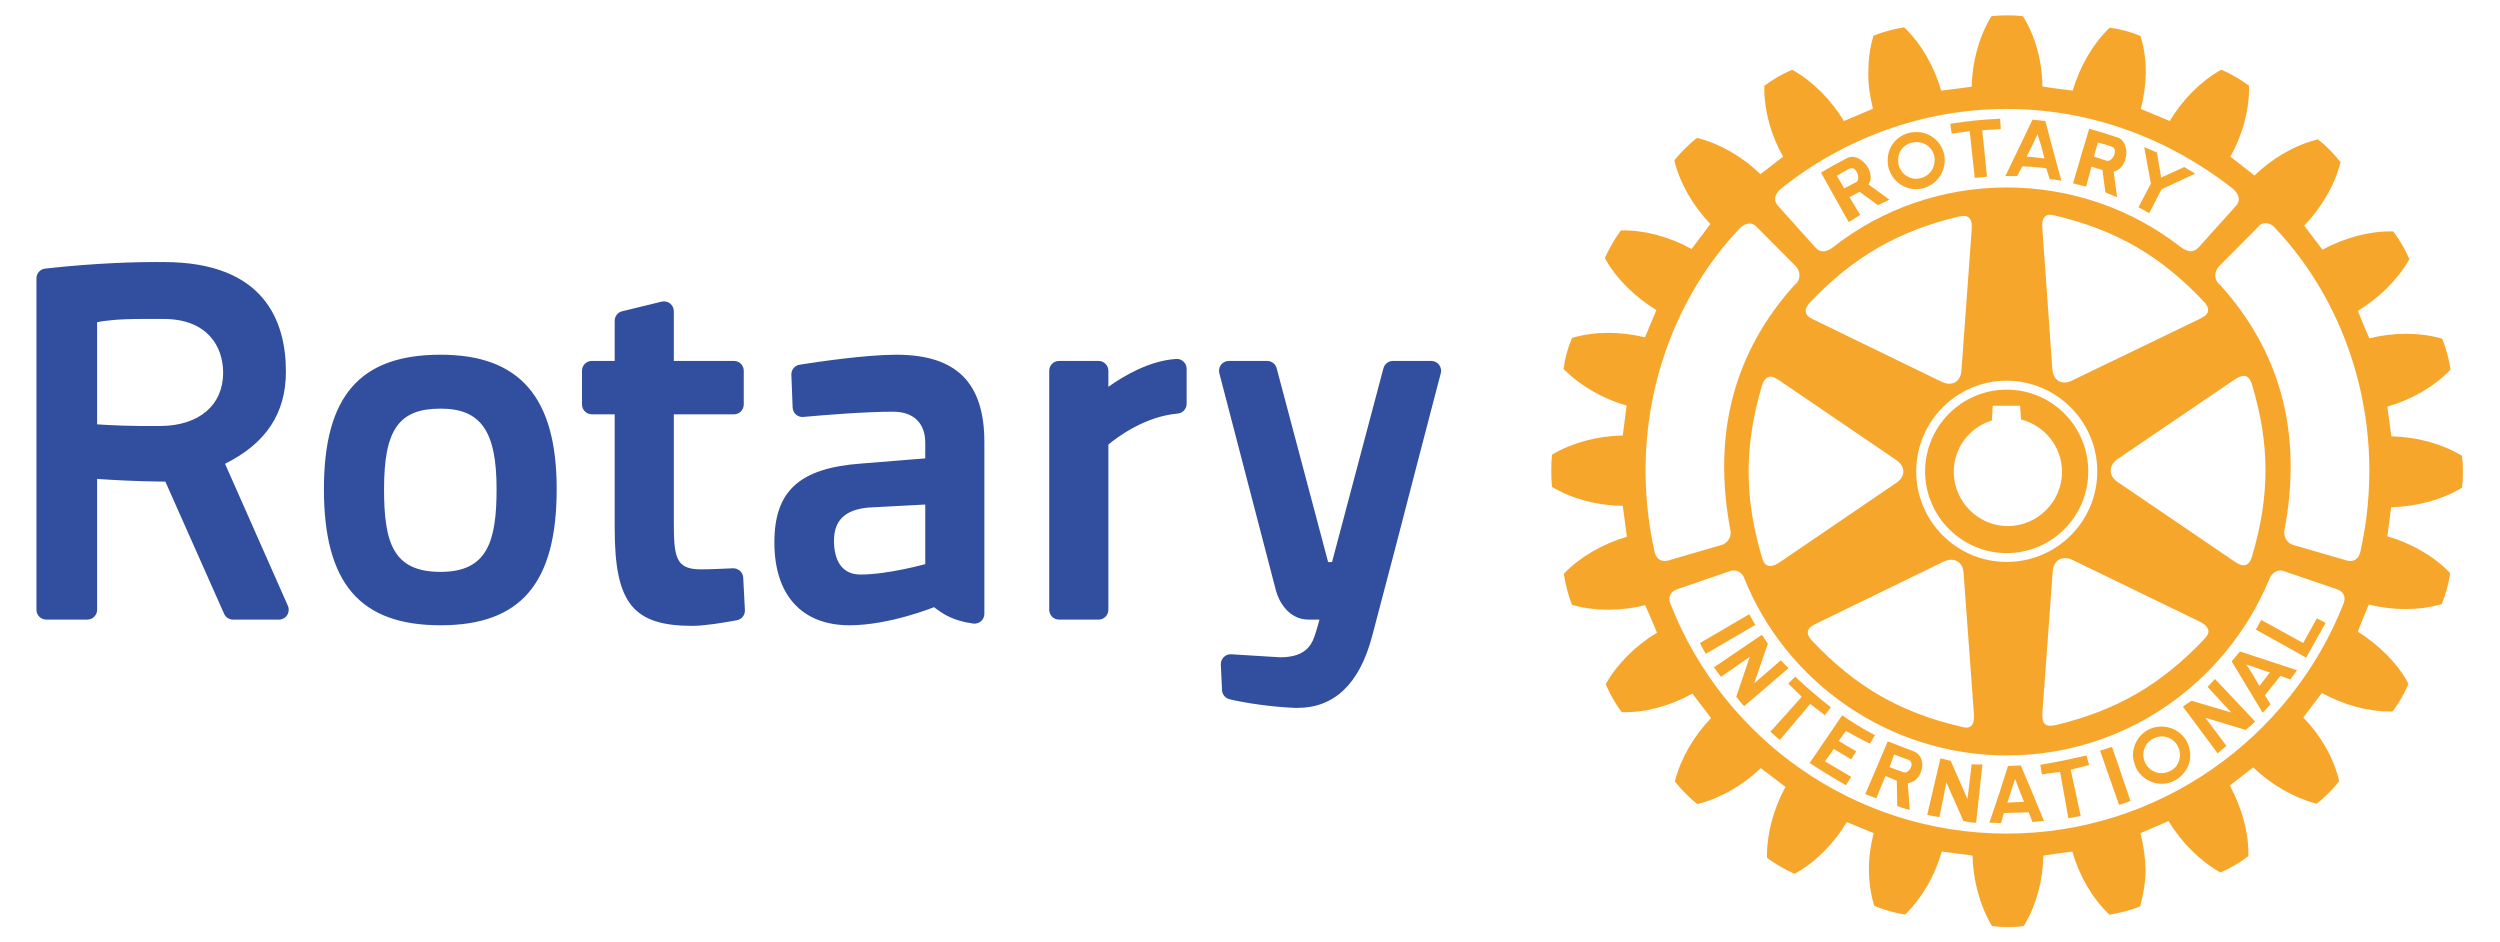 <?xml version="1.0" ?>
<svg xmlns="http://www.w3.org/2000/svg" viewBox="0 0 392.259 147.825" xml:space="preserve">
	<defs id="defs6">
		<clipPath id="clipPath18" clipPathUnits="userSpaceOnUse">
			<path id="path16" d="M 0,110.869 H 294.194 V 0 H 0 Z"/>
		</clipPath>
	</defs>
	<g transform="matrix(1.333,0,0,-1.333,0,147.825)" id="g10">
		<g id="g12">
			<g clip-path="url(#clipPath18)" id="g14">
				<g transform="translate(138.445,68.644)" id="g20">
					<path id="path22" style="fill:#314e9f;fill-opacity:1;fill-rule:nonzero;stroke:none" d="m 0,0 c -3.072,-0.184 -6.098,-1.94 -7.982,-3.276 v 1.892 c 0,0.641 -0.518,1.151 -1.16,1.151 h -4.644 c -0.641,0 -1.158,-0.51 -1.158,-1.151 v -28.14 c 0,-0.641 0.517,-1.156 1.158,-1.156 h 4.644 c 0.642,0 1.16,0.515 1.16,1.156 v 19.449 c 1.048,0.873 4.292,3.308 8.158,3.648 0.594,0.053 1.054,0.552 1.054,1.152 v 4.123 c 0,0.321 -0.127,0.622 -0.366,0.837 C 0.635,-0.091 0.316,0.03 0,0 m -36.249,-17.492 c -2.731,-0.258 -4.03,-1.506 -4.03,-3.91 0,-1.478 0.409,-3.974 3.116,-3.974 3.214,0 7.581,1.214 7.627,1.227 v 7.014 z m 13.671,7.684 v -20.19 c 0,-0.337 -0.148,-0.656 -0.396,-0.874 -0.258,-0.22 -0.594,-0.319 -0.921,-0.273 -2.362,0.333 -3.487,1.072 -4.605,1.929 -0.047,-0.019 -5.275,-2.13 -9.944,-2.13 -5.624,0 -8.851,3.551 -8.851,9.754 0,6.06 2.952,8.74 10.195,9.28 l 7.564,0.609 v 1.835 c 0,2.323 -1.38,3.66 -3.785,3.66 -3.312,0 -8.04,-0.389 -10.562,-0.615 -0.314,-0.034 -0.634,0.068 -0.873,0.279 -0.233,0.204 -0.379,0.506 -0.39,0.82 l -0.151,3.86 c -0.024,0.589 0.396,1.1 0.972,1.187 2.253,0.359 7.866,1.177 11.371,1.177 7.081,0 10.376,-3.278 10.376,-10.308 M -119.191,4.71 h -2.545 c -2.841,0 -4.459,-0.212 -5.279,-0.378 V -7.696 c 1.358,-0.095 3.97,-0.234 7.486,-0.195 4.536,0.046 7.35,2.456 7.35,6.279 0,3.055 -1.842,6.322 -7.012,6.322 m 14.634,-33.768 c 0.155,-0.355 0.12,-0.766 -0.088,-1.097 -0.216,-0.33 -0.579,-0.525 -0.972,-0.525 h -5.398 c -0.454,0 -0.874,0.271 -1.053,0.688 l -6.913,15.553 c -3.439,0.024 -6.423,0.207 -8.034,0.32 v -15.405 c 0,-0.641 -0.514,-1.156 -1.153,-1.156 h -4.827 c -0.642,0 -1.159,0.515 -1.159,1.156 V 9.489 c 0,0.59 0.442,1.084 1.03,1.149 6.193,0.7 11.146,0.772 12.984,0.772 0.634,0 0.972,-0.004 0.972,-0.004 11.879,0 14.377,-7.016 14.377,-12.894 0,-4.909 -2.346,-8.457 -7.167,-10.848 z M 30.94,-0.68 c -0.213,0.284 -0.551,0.447 -0.913,0.447 h -4.512 c -0.524,0 -0.977,-0.351 -1.118,-0.856 l -6.051,-22.816 h -0.463 l -6.057,22.816 c -0.135,0.505 -0.593,0.856 -1.119,0.856 H 6.202 C 5.841,-0.233 5.504,-0.396 5.282,-0.68 5.066,-0.965 4.99,-1.331 5.078,-1.675 l 6.665,-25.586 c 0.331,-1.27 1.504,-3.419 3.827,-3.419 h 1.292 c -0.111,-0.427 -0.232,-0.885 -0.361,-1.278 l -0.059,-0.194 c -0.361,-1.179 -0.904,-2.964 -4.195,-2.964 l -5.766,0.355 c -0.326,0.025 -0.645,-0.092 -0.873,-0.325 -0.238,-0.235 -0.369,-0.553 -0.352,-0.88 l 0.141,-3.02 c 0.023,-0.509 0.381,-0.941 0.881,-1.066 1.7,-0.42 4.943,-0.91 7.611,-1.013 0.127,-0.008 0.243,-0.008 0.366,-0.008 4.349,0 7.299,2.815 8.785,8.354 1.73,6.486 3.89,14.832 5.466,20.926 0.715,2.744 1.329,5.109 1.772,6.792 l 0.868,3.32 c 0.092,0.35 0.011,0.716 -0.206,1.001 M -79.994,-15.304 c 0,6.811 -1.851,9.458 -6.591,9.458 -4.913,0 -6.654,-2.473 -6.654,-9.458 0,-6.332 1.058,-9.758 6.654,-9.758 5.509,0 6.591,3.577 6.591,9.758 m 7.075,0 c 0,-11.092 -4.216,-16.042 -13.666,-16.042 -9.496,0 -13.732,4.95 -13.732,16.042 0,10.93 4.236,15.804 13.732,15.804 9.322,0 13.666,-5.017 13.666,-15.804 m 21.956,-10.432 0.199,-3.826 c 0.028,-0.572 -0.373,-1.085 -0.938,-1.192 -1.618,-0.299 -3.843,-0.662 -5.236,-0.662 -7.015,0 -9.152,2.685 -9.152,11.473 v 13.427 h -2.689 c -0.641,0 -1.159,0.52 -1.159,1.16 v 3.972 c 0,0.641 0.518,1.151 1.159,1.151 h 2.689 V 4.49 c 0,0.537 0.361,1.001 0.877,1.126 l 4.648,1.132 c 0.344,0.082 0.706,0.006 0.986,-0.212 0.278,-0.223 0.447,-0.554 0.447,-0.909 v -5.86 h 7.078 c 0.644,0 1.155,-0.51 1.155,-1.151 v -3.972 c 0,-0.64 -0.511,-1.16 -1.155,-1.16 h -7.078 v -12.448 c 0,-4.308 0.152,-5.8 3.172,-5.8 1.114,0 2.855,0.08 3.792,0.125 0.623,0.014 1.178,-0.455 1.205,-1.097"/>
				</g>
				<g transform="translate(216.203,90.217)" id="g24">
					<path id="path26" style="fill:#f7a62c;fill-opacity:1;fill-rule:nonzero;stroke:none" d="M 0,0 0.186,-0.318 0.87,-1.5 2.29,-0.754 c 0.132,0.066 0.208,0.231 0.233,0.436 C 2.55,0.323 2.087,1.191 1.415,0.787 0.891,0.512 0.572,0.323 0,0 M -1.481,-0.318 -1.856,0.355 C -0.872,0.979 0.186,1.521 1.207,2.067 2.407,2.729 4.102,1.123 3.983,-0.318 3.96,-0.572 3.89,-0.802 3.738,-1.035 L 6.194,-2.822 C 5.732,-3.04 5.382,-3.225 4.829,-3.464 l -2.15,1.572 -1.187,-0.635 1.264,-2.09 C 2.267,-4.929 1.969,-5.123 1.398,-5.455 Z m 32.469,-67.36 2.237,-6.387 c 0.435,0.151 0.902,0.283 1.343,0.477 l -2.171,6.358 c -0.594,-0.203 -0.869,-0.284 -1.409,-0.448 m -8.944,-6.028 -0.524,1.292 -0.53,1.398 -0.46,-1.398 -0.454,-1.377 z m 0.884,1.292 1.464,-3.549 c -0.478,-0.02 -0.924,-0.069 -1.353,-0.118 l -0.451,1.146 -2.925,-0.081 -0.335,-1.198 c -0.468,0.04 -0.905,0.054 -1.368,0.054 l 1.261,3.746 0.899,2.843 0.043,0.09 1.492,0.066 0.076,-0.179 z m 7.345,74.656 1.512,-0.488 c 0.414,-0.119 0.96,0.529 0.96,1.094 0,0.269 -0.094,0.507 -0.453,0.586 -0.56,0.217 -0.942,0.313 -1.552,0.467 L 30.428,2.848 Z m -0.927,-3.531 c -0.542,0.158 -0.943,0.224 -1.539,0.394 l 1.098,3.743 0.803,2.668 C 30.865,5.228 31.965,4.854 33.065,4.495 33.688,4.303 34.022,3.598 34.086,2.848 34.127,1.829 33.621,0.72 32.591,0.489 l 0.4,-3.016 c -0.483,0.2 -0.84,0.35 -1.375,0.559 l -0.35,2.637 -1.291,0.396 z M 8.792,-69.204 c -0.041,0.189 -0.118,0.342 -0.35,0.448 l -1.694,0.624 -0.382,-1.072 -0.137,-0.39 -0.01,-0.025 1.544,-0.578 c 0.423,-0.188 0.832,0.189 0.979,0.603 0.05,0.113 0.093,0.254 0.05,0.39 m 1.269,0 v -0.367 c -0.104,-0.902 -0.715,-1.817 -1.706,-1.932 l 0.23,-3.148 c -0.461,0.106 -0.98,0.258 -1.47,0.467 l -0.053,2.961 -1.33,0.569 -1.079,-2.614 c -0.436,0.145 -0.871,0.284 -1.298,0.493 l 1.367,3.181 0.163,0.39 1.112,2.624 3.029,-1.168 c 0.674,-0.242 0.984,-0.841 1.035,-1.456 m 19.325,0.956 c -1.966,-0.431 -3.48,-0.79 -5.432,-1.092 l 0.181,-1.133 c 0.722,0.115 1.381,0.2 2.144,0.296 l 0.984,-5.456 1.447,0.273 -1.174,5.441 c 0.744,0.185 1.431,0.373 2.172,0.545 z m 7.389,63.839 1.461,2.814 3.944,1.833 C 41.765,0.535 41.317,0.743 40.9,1.018 L 38.184,-0.22 37.682,2.729 c -0.566,0.269 -0.907,0.388 -1.497,0.626 l 0.789,-4.289 -1.463,-2.78 z m 14.789,-1.722 c -0.622,0.762 -1.654,0.649 -1.951,0.118 l -4.59,-4.612 c -0.673,-0.7 -0.607,-1.724 0.089,-2.222 6.929,-7.67 9.824,-17.218 7.552,-29.04 -0.051,-0.774 0.437,-1.398 1.042,-1.572 l 6.347,-1.841 c 0.845,-0.239 1.386,0.275 1.567,0.998 3.265,14.555 -1.207,28.864 -10.056,38.171 m 7.342,-42.56 -6.352,2.169 c -0.333,0.123 -1.199,0.123 -1.653,-0.994 -5.131,-12.302 -17.072,-20.723 -30.9,-20.723 -13.846,0 -26.009,8.614 -30.919,20.915 -0.365,0.925 -1.257,0.925 -1.595,0.802 l -6.317,-2.169 c -0.686,-0.247 -1.098,-0.855 -0.738,-1.733 6.205,-15.836 21.636,-27.015 39.569,-27.015 17.926,0 33.427,11.256 39.654,27.082 0.322,0.828 -0.068,1.419 -0.749,1.666 m -78.772,3.391 6.337,1.841 c 0.593,0.174 1.082,0.798 1.035,1.572 -2.275,11.802 0.615,21.37 7.534,29.04 0.7,0.498 0.774,1.522 0.105,2.222 l -4.606,4.631 c -0.448,0.512 -1.261,0.512 -1.96,-0.2 -8.829,-9.292 -13.286,-23.553 -10.016,-38.133 0.181,-0.698 0.733,-1.212 1.571,-0.973 m 63.569,29.505 c 0.018,0.283 -0.156,0.64 -0.551,1.029 -5.073,5.366 -10.283,8.368 -17.429,10.067 -0.401,0.104 -0.866,0.198 -1.176,-0.076 -0.32,-0.256 -0.412,-0.75 -0.347,-1.491 l 1.177,-16.533 c 0.038,-0.625 0.321,-1.121 0.738,-1.374 0.458,-0.26 1.007,-0.211 1.576,0.063 l 14.889,7.185 c 0.477,0.232 1.021,0.484 1.123,0.994 0,0.031 0.018,0.072 0,0.136 m 3.01,-29.549 c 0.442,-0.287 0.956,-0.634 1.421,-0.473 0.316,0.096 0.588,0.443 0.764,1.067 2.084,7.066 2.084,13.103 0,20.086 -0.129,0.438 -0.333,0.891 -0.699,1.055 -0.372,0.133 -0.838,-0.021 -1.507,-0.474 l -13.655,-9.284 c -0.529,-0.355 -0.798,-0.84 -0.798,-1.34 0,-0.499 0.269,-0.983 0.798,-1.333 z M 24.507,-64.558 c 0.251,-0.199 0.665,-0.257 1.3,-0.098 7.103,1.705 12.313,4.715 17.39,10.043 0.302,0.351 0.635,0.712 0.536,1.112 -0.093,0.384 -0.42,0.731 -1.112,1.058 l -14.893,7.227 c -0.565,0.266 -1.114,0.266 -1.568,0.028 -0.437,-0.275 -0.704,-0.744 -0.745,-1.397 L 24.211,-63.07 c -0.011,-0.541 -0.076,-1.156 0.296,-1.488 m -4.506,19.095 c 5.879,0 10.66,4.772 10.66,10.652 0,5.879 -4.781,10.658 -10.66,10.68 -5.878,0 -10.655,-4.801 -10.655,-10.68 0,-5.88 4.777,-10.652 10.655,-10.652 m -23.423,-8.314 c 0,-0.282 0.192,-0.634 0.551,-1.008 5.121,-5.386 10.306,-8.383 17.427,-10.055 0.456,-0.137 0.902,-0.205 1.218,0.042 0.322,0.24 0.414,0.734 0.36,1.514 0,0.024 -1.211,16.53 -1.211,16.53 -0.052,0.626 -0.288,1.103 -0.726,1.354 -0.445,0.261 -0.997,0.261 -1.591,-0.009 L -2.248,-52.64 c -0.517,-0.241 -1.08,-0.514 -1.157,-1 0,-0.031 -0.017,-0.095 -0.017,-0.137 m -0.215,37.719 c 0.062,-0.498 0.628,-0.752 1.123,-0.984 l 14.869,-7.224 c 0.592,-0.283 1.141,-0.283 1.589,-0.049 0.419,0.274 0.691,0.75 0.729,1.383 l 1.201,16.494 c 0.065,0.798 -0.047,1.264 -0.335,1.509 -0.313,0.271 -0.778,0.194 -1.226,0.112 -7.127,-1.714 -12.321,-4.725 -17.439,-10.064 -0.414,-0.468 -0.606,-0.86 -0.511,-1.177 m -2.986,-8.134 c -0.486,0.314 -1.004,0.673 -1.427,0.485 -0.345,-0.104 -0.596,-0.466 -0.777,-1.053 -2.067,-7.091 -2.067,-13.105 0,-20.106 0.14,-0.455 0.297,-0.909 0.712,-1.024 0.339,-0.141 0.839,0 1.492,0.45 l 13.644,9.296 c 0.507,0.341 0.815,0.824 0.815,1.311 0,0.528 -0.308,0.992 -0.815,1.349 z m -0.299,20.648 4.408,-4.91 c 0.616,-0.662 1.293,-0.581 2.184,0.116 5.57,4.368 12.716,6.953 20.331,6.953 7.621,0 14.772,-2.575 20.395,-6.953 0.88,-0.65 1.538,-0.778 2.184,-0.116 l 4.41,4.91 c 0.499,0.542 0.499,1.291 -0.458,2.091 -7.393,5.756 -16.517,9.308 -26.55,9.308 -9.972,0 -19.228,-3.552 -26.489,-9.334 -0.95,-0.774 -0.908,-1.523 -0.415,-2.065 M 73.7,-34.851 c 0,-0.625 -0.028,-1.254 -0.098,-1.755 l -0.018,-0.135 -0.144,-0.075 c -2.282,-1.358 -5.23,-2.131 -8.187,-2.212 -0.07,-0.375 -0.391,-3.045 -0.446,-3.421 2.757,-0.795 5.429,-2.301 7.293,-4.227 l 0.076,-0.12 v -0.122 c -0.146,-1.051 -0.519,-2.461 -0.931,-3.377 l -0.048,-0.143 -0.134,-0.022 c -2.585,-0.745 -5.63,-0.716 -8.448,-0.019 -0.134,-0.35 -1.176,-2.832 -1.282,-3.192 2.47,-1.561 4.653,-3.706 5.881,-5.996 l 0.065,-0.128 -0.04,-0.134 c -0.386,-0.911 -1.107,-2.23 -1.753,-3.022 l -0.069,-0.119 h -0.164 c -2.638,-0.031 -5.585,0.752 -8.157,2.184 -0.234,-0.307 -1.951,-2.576 -2.184,-2.882 2.026,-2.087 3.563,-4.733 4.186,-7.343 l 0.04,-0.136 -0.075,-0.095 c -0.588,-0.799 -1.671,-1.857 -2.456,-2.491 l -0.092,-0.081 -0.195,0.038 c -2.538,0.677 -5.221,2.214 -7.306,4.229 -0.31,-0.233 -2.438,-1.896 -2.755,-2.133 1.363,-2.496 2.191,-5.368 2.191,-7.963 v -0.361 l -0.158,-0.09 c -0.785,-0.632 -2.091,-1.388 -3.022,-1.769 l -0.093,-0.039 -0.154,0.05 c -2.286,1.331 -4.475,3.501 -5.972,5.989 -0.361,-0.16 -2.952,-1.268 -3.306,-1.423 0.354,-1.386 0.564,-2.836 0.604,-4.269 0,-1.447 -0.25,-2.893 -0.604,-4.2 l -0.019,-0.13 -0.139,-0.076 c -0.866,-0.361 -2.329,-0.723 -3.348,-0.901 l -0.156,-0.022 -0.088,0.11 c -1.968,1.872 -3.475,4.534 -4.267,7.316 -0.35,-0.026 -3.035,-0.39 -3.413,-0.469 -0.047,-2.917 -0.847,-5.876 -2.236,-8.168 l -0.075,-0.12 -0.158,-0.02 c -0.932,-0.142 -2.425,-0.142 -3.442,0 l -0.125,0.02 -0.089,0.12 c -1.344,2.292 -2.149,5.251 -2.213,8.168 -0.401,0.039 -3.229,0.443 -3.622,0.469 -0.773,-2.764 -2.294,-5.412 -4.209,-7.307 l -0.103,-0.097 -0.158,0.024 c -1.05,0.154 -2.429,0.558 -3.353,0.941 l -0.112,0.055 -0.046,0.118 c -0.391,1.303 -0.592,2.764 -0.592,4.211 0,1.419 0.201,2.841 0.562,4.227 -0.361,0.155 -2.807,1.146 -3.16,1.305 -1.514,-2.53 -3.698,-4.728 -6.004,-6.01 l -0.121,-0.069 -0.148,0.039 c -0.955,0.427 -2.212,1.149 -3.026,1.759 l -0.1,0.1 v 0.274 c 0,2.627 0.8,5.52 2.171,8.05 -0.303,0.235 -2.585,1.969 -2.898,2.204 -2.091,-2.015 -4.752,-3.534 -7.324,-4.192 l -0.133,-0.041 -0.14,0.091 c -0.787,0.635 -1.799,1.657 -2.435,2.46 l -0.086,0.139 0.038,0.135 c 0.684,2.594 2.224,5.241 4.226,7.299 -0.228,0.31 -1.956,2.549 -2.2,2.884 -2.544,-1.426 -5.519,-2.251 -8.157,-2.183 h -0.141 l -0.091,0.091 c -0.617,0.816 -1.355,2.12 -1.752,3.045 l -0.06,0.138 0.06,0.123 c 1.328,2.326 3.499,4.472 5.978,5.959 -0.161,0.381 -1.218,2.88 -1.396,3.233 -2.818,-0.702 -5.881,-0.723 -8.459,0 l -0.125,0.039 -0.076,0.116 c -0.347,0.869 -0.73,2.332 -0.888,3.362 l -0.028,0.16 0.093,0.122 c 1.875,1.911 4.51,3.424 7.331,4.259 -0.032,0.394 -0.446,3.236 -0.488,3.629 -2.942,0.039 -5.902,0.799 -8.204,2.166 l -0.115,0.076 -0.011,0.16 c -0.065,0.477 -0.082,1.101 -0.082,1.734 0,0.617 0.017,1.223 0.082,1.739 l 0.011,0.158 0.115,0.064 c 2.302,1.357 5.262,2.142 8.204,2.187 0.062,0.388 0.411,3.15 0.456,3.523 -2.789,0.799 -5.45,2.326 -7.34,4.231 l -0.079,0.093 0.027,0.147 c 0.121,1.063 0.523,2.482 0.916,3.363 l 0.045,0.128 0.138,0.04 c 2.545,0.75 5.624,0.729 8.454,0.035 0.157,0.344 1.189,2.835 1.345,3.21 -2.498,1.511 -4.692,3.661 -5.996,5.983 l -0.065,0.148 0.065,0.139 c 0.409,0.931 1.147,2.193 1.726,2.985 l 0.095,0.119 h 0.159 c 2.671,0.04 5.616,-0.777 8.157,-2.185 0.238,0.285 1.97,2.629 2.207,2.941 -2.017,2.1 -3.543,4.733 -4.202,7.342 l -0.028,0.112 0.055,0.115 c 0.646,0.809 1.715,1.86 2.498,2.476 l 0.125,0.078 0.118,-0.023 c 2.625,-0.671 5.271,-2.233 7.332,-4.237 0.3,0.238 2.364,1.829 2.67,2.061 -1.42,2.484 -2.213,5.38 -2.213,7.953 v 0.388 l 0.131,0.09 c 0.772,0.605 2.082,1.356 3.016,1.736 l 0.098,0.062 0.157,-0.068 c 2.298,-1.3 4.46,-3.476 5.973,-5.967 0.362,0.137 3.045,1.302 3.412,1.449 -0.35,1.388 -0.569,2.826 -0.547,4.252 0,1.482 0.18,2.893 0.57,4.194 l 0.019,0.161 0.14,0.036 c 0.865,0.363 2.309,0.752 3.324,0.907 l 0.163,0.021 0.117,-0.102 c 1.914,-1.862 3.44,-4.527 4.246,-7.339 0.391,0.041 3.212,0.396 3.589,0.464 0.061,2.895 0.853,5.852 2.236,8.149 l 0.059,0.12 0.145,0.04 c 1.01,0.119 2.498,0.119 3.475,0 l 0.13,-0.04 0.081,-0.12 c 1.391,-2.297 2.196,-5.254 2.196,-8.122 0.423,-0.095 3.178,-0.45 3.571,-0.491 0.823,2.812 2.337,5.457 4.264,7.326 l 0.087,0.094 0.128,-0.039 c 1.05,-0.116 2.471,-0.505 3.383,-0.904 l 0.112,-0.045 0.045,-0.158 C 36.185,15 36.374,13.596 36.374,12.137 36.349,10.698 36.14,9.247 35.79,7.855 c 0.35,-0.142 3.029,-1.262 3.402,-1.419 1.484,2.491 3.621,4.65 5.944,5.967 l 0.134,0.068 0.139,-0.062 c 0.921,-0.391 2.209,-1.131 3.001,-1.754 l 0.117,-0.072 v -0.362 c 0,-2.639 -0.818,-5.522 -2.197,-7.979 0.296,-0.232 2.509,-1.962 2.841,-2.218 2.084,2.025 4.733,3.574 7.344,4.216 l 0.116,0.063 0.114,-0.121 C 57.531,3.598 58.591,2.496 59.191,1.706 L 59.302,1.589 59.256,1.456 c -0.665,-2.61 -2.237,-5.259 -4.24,-7.331 0.234,-0.319 1.899,-2.513 2.155,-2.829 2.596,1.396 5.532,2.196 8.192,2.147 h 0.123 l 0.086,-0.117 C 66.218,-7.5 66.959,-8.78 67.32,-9.66 l 0.086,-0.169 -0.086,-0.128 c -1.322,-2.303 -3.494,-4.437 -5.987,-5.958 0.152,-0.378 1.166,-2.879 1.359,-3.229 2.794,0.704 5.867,0.719 8.412,0 l 0.151,-0.03 0.059,-0.147 c 0.355,-0.884 0.769,-2.321 0.904,-3.378 l 0.021,-0.129 -0.104,-0.104 c -1.869,-1.937 -4.53,-3.452 -7.328,-4.243 0.055,-0.385 0.404,-3.115 0.47,-3.503 2.945,-0.064 5.881,-0.852 8.163,-2.203 l 0.144,-0.086 0.018,-0.139 c 0.07,-0.497 0.098,-1.101 0.098,-1.745 m -30.06,-25.32 2.795,-3.013 -4.691,1.384 c -0.391,-0.297 -0.653,-0.4 -0.998,-0.701 l 4.082,-5.489 c 0.349,0.272 0.709,0.601 1.035,0.88 l -2.477,3.302 4.738,-1.428 c 0.326,0.283 0.791,0.602 1.11,1.003 l -4.725,4.997 c -0.253,-0.273 -0.543,-0.632 -0.869,-0.935 m -3.244,-8.027 c 0,0.404 -0.103,0.765 -0.296,1.113 -0.56,1.044 -1.888,1.38 -2.922,0.786 -0.73,-0.391 -1.102,-1.134 -1.102,-1.899 0.023,-0.35 0.109,-0.742 0.314,-1.072 0.058,-0.104 0.128,-0.211 0.232,-0.324 0.651,-0.776 1.797,-0.957 2.677,-0.445 0.241,0.12 0.435,0.277 0.59,0.445 0.325,0.39 0.507,0.915 0.507,1.396 m 0.761,1.68 c 0.287,-0.503 0.427,-1.086 0.45,-1.68 0,-0.465 -0.099,-0.941 -0.29,-1.373 -0.315,-0.626 -0.78,-1.186 -1.428,-1.56 -1.577,-0.922 -3.618,-0.372 -4.575,1.251 -0.034,0.092 -0.077,0.195 -0.14,0.309 -0.192,0.432 -0.286,0.908 -0.326,1.373 0.04,1.195 0.623,2.297 1.693,2.918 1.603,0.908 3.673,0.365 4.616,-1.238 m 7.061,8.98 0.796,-1.259 0.728,-1.269 0.983,1.269 0.257,0.315 z m -0.765,1.539 6.718,-2.207 c -0.156,-0.199 -0.282,-0.391 -0.424,-0.591 -0.116,-0.151 -0.257,-0.304 -0.349,-0.501 l -1.177,0.424 -1.834,-2.291 0.67,-1.05 c -0.274,-0.312 -0.582,-0.65 -0.931,-0.995 l -2.661,4.413 -0.984,1.626 z m 7.442,0.994 -4.935,2.718 -0.633,-1.137 5.923,-3.306 2.281,4.09 -1.016,0.545 z m -39.021,-14.265 -0.492,-4.107 -1.973,4.504 c -0.462,0.091 -0.751,0.21 -1.216,0.284 l -1.549,-6.643 c 0.478,-0.128 0.938,-0.18 1.432,-0.265 l 0.829,4.081 2,-4.547 c 0.454,-0.069 0.969,-0.211 1.496,-0.197 l 0.742,6.862 c -0.389,0.021 -0.851,-0.042 -1.269,0.028 m -0.229,74.511 0.594,-5.503 1.445,0.151 -0.566,5.463 2.187,0.135 -0.084,1.226 C 16.78,6.573 15.774,6.474 13.358,6.113 L 13.52,4.949 Z M 22.34,2.242 C 23.074,2.207 23.755,2.125 24.443,2.027 L 24.081,3.434 23.627,4.883 22.946,3.434 Z m -1.117,-2.289 c -0.564,0.005 -0.825,0.005 -1.379,0.005 l 1.676,3.476 1.519,3.159 1.508,-0.157 0.792,-3.002 1.095,-4.034 c -0.507,0.094 -0.901,0.17 -1.38,0.199 l -0.39,1.265 C 23.669,1.018 22.769,1.065 21.846,1.106 Z M 7.228,1.615 c 0.091,-1.196 1.152,-2.069 2.303,-1.97 1.137,0.116 1.986,1.024 1.986,2.167 0.04,0.057 0,0.122 0,0.198 C 11.418,3.213 10.383,4.056 9.183,3.944 8.043,3.859 7.186,2.956 7.228,1.812 Z M 5.997,1.496 v 0.316 c -0.035,1.74 1.299,3.173 3.05,3.312 1.852,0.18 3.497,-1.18 3.654,-3.043 V 1.812 c 0,-1.736 -1.313,-3.222 -3.094,-3.385 -1.799,-0.16 -3.452,1.196 -3.61,3.069 M 20.12,-41.245 c 3.507,0 6.393,2.882 6.393,6.394 0,2.917 -2.03,5.454 -4.823,6.151 -0.035,0.287 -0.112,1.621 -0.112,1.621 h -3.224 c 0,0 -0.075,-1.449 -0.101,-1.737 -2.677,-0.812 -4.482,-3.253 -4.482,-6.035 0,-3.512 2.883,-6.394 6.349,-6.394 m -0.119,-3.179 c -5.288,0 -9.607,4.337 -9.607,9.613 0,5.313 4.319,9.628 9.607,9.628 5.321,0 9.6,-4.315 9.6,-9.628 0,-5.299 -4.301,-9.613 -9.6,-9.613 M 1.077,-65.357 c 0.915,-0.498 1.811,-1.018 2.813,-1.492 l 0.6,0.994 c -1.387,0.717 -2.688,1.536 -3.855,2.344 l -3.826,-5.614 c 1.451,-0.961 2.777,-1.764 4.268,-2.624 l 0.617,0.992 -3.086,1.817 1.042,1.465 2.044,-1.229 0.596,0.956 c -0.657,0.359 -1.341,0.777 -2.058,1.215 z m -7.65,8.328 -3.145,-2.716 1.603,4.657 c -0.284,0.399 -0.415,0.677 -0.712,1.044 l -5.636,-3.824 c 0.252,-0.379 0.561,-0.729 0.828,-1.119 l 3.389,2.348 -1.59,-4.693 c 0.275,-0.311 0.553,-0.785 0.942,-1.102 l 5.215,4.473 c -0.29,0.309 -0.638,0.584 -0.894,0.932 m -3.725,5.415 -5.805,-3.391 c 0.208,-0.406 0.431,-0.883 0.685,-1.275 l 5.818,3.399 c -0.284,0.513 -0.444,0.786 -0.698,1.267 m 7.172,-10.562 -3.579,-4.245 -1.114,0.967 3.699,4.122 c -0.586,0.543 -1.034,1.031 -1.601,1.537 l 0.824,0.827 c 1.408,-1.333 2.649,-2.364 4.204,-3.617 l -0.714,-0.911 c -0.566,0.445 -1.149,0.87 -1.719,1.32"/>
				</g>
			</g>
		</g>
	</g>
</svg>